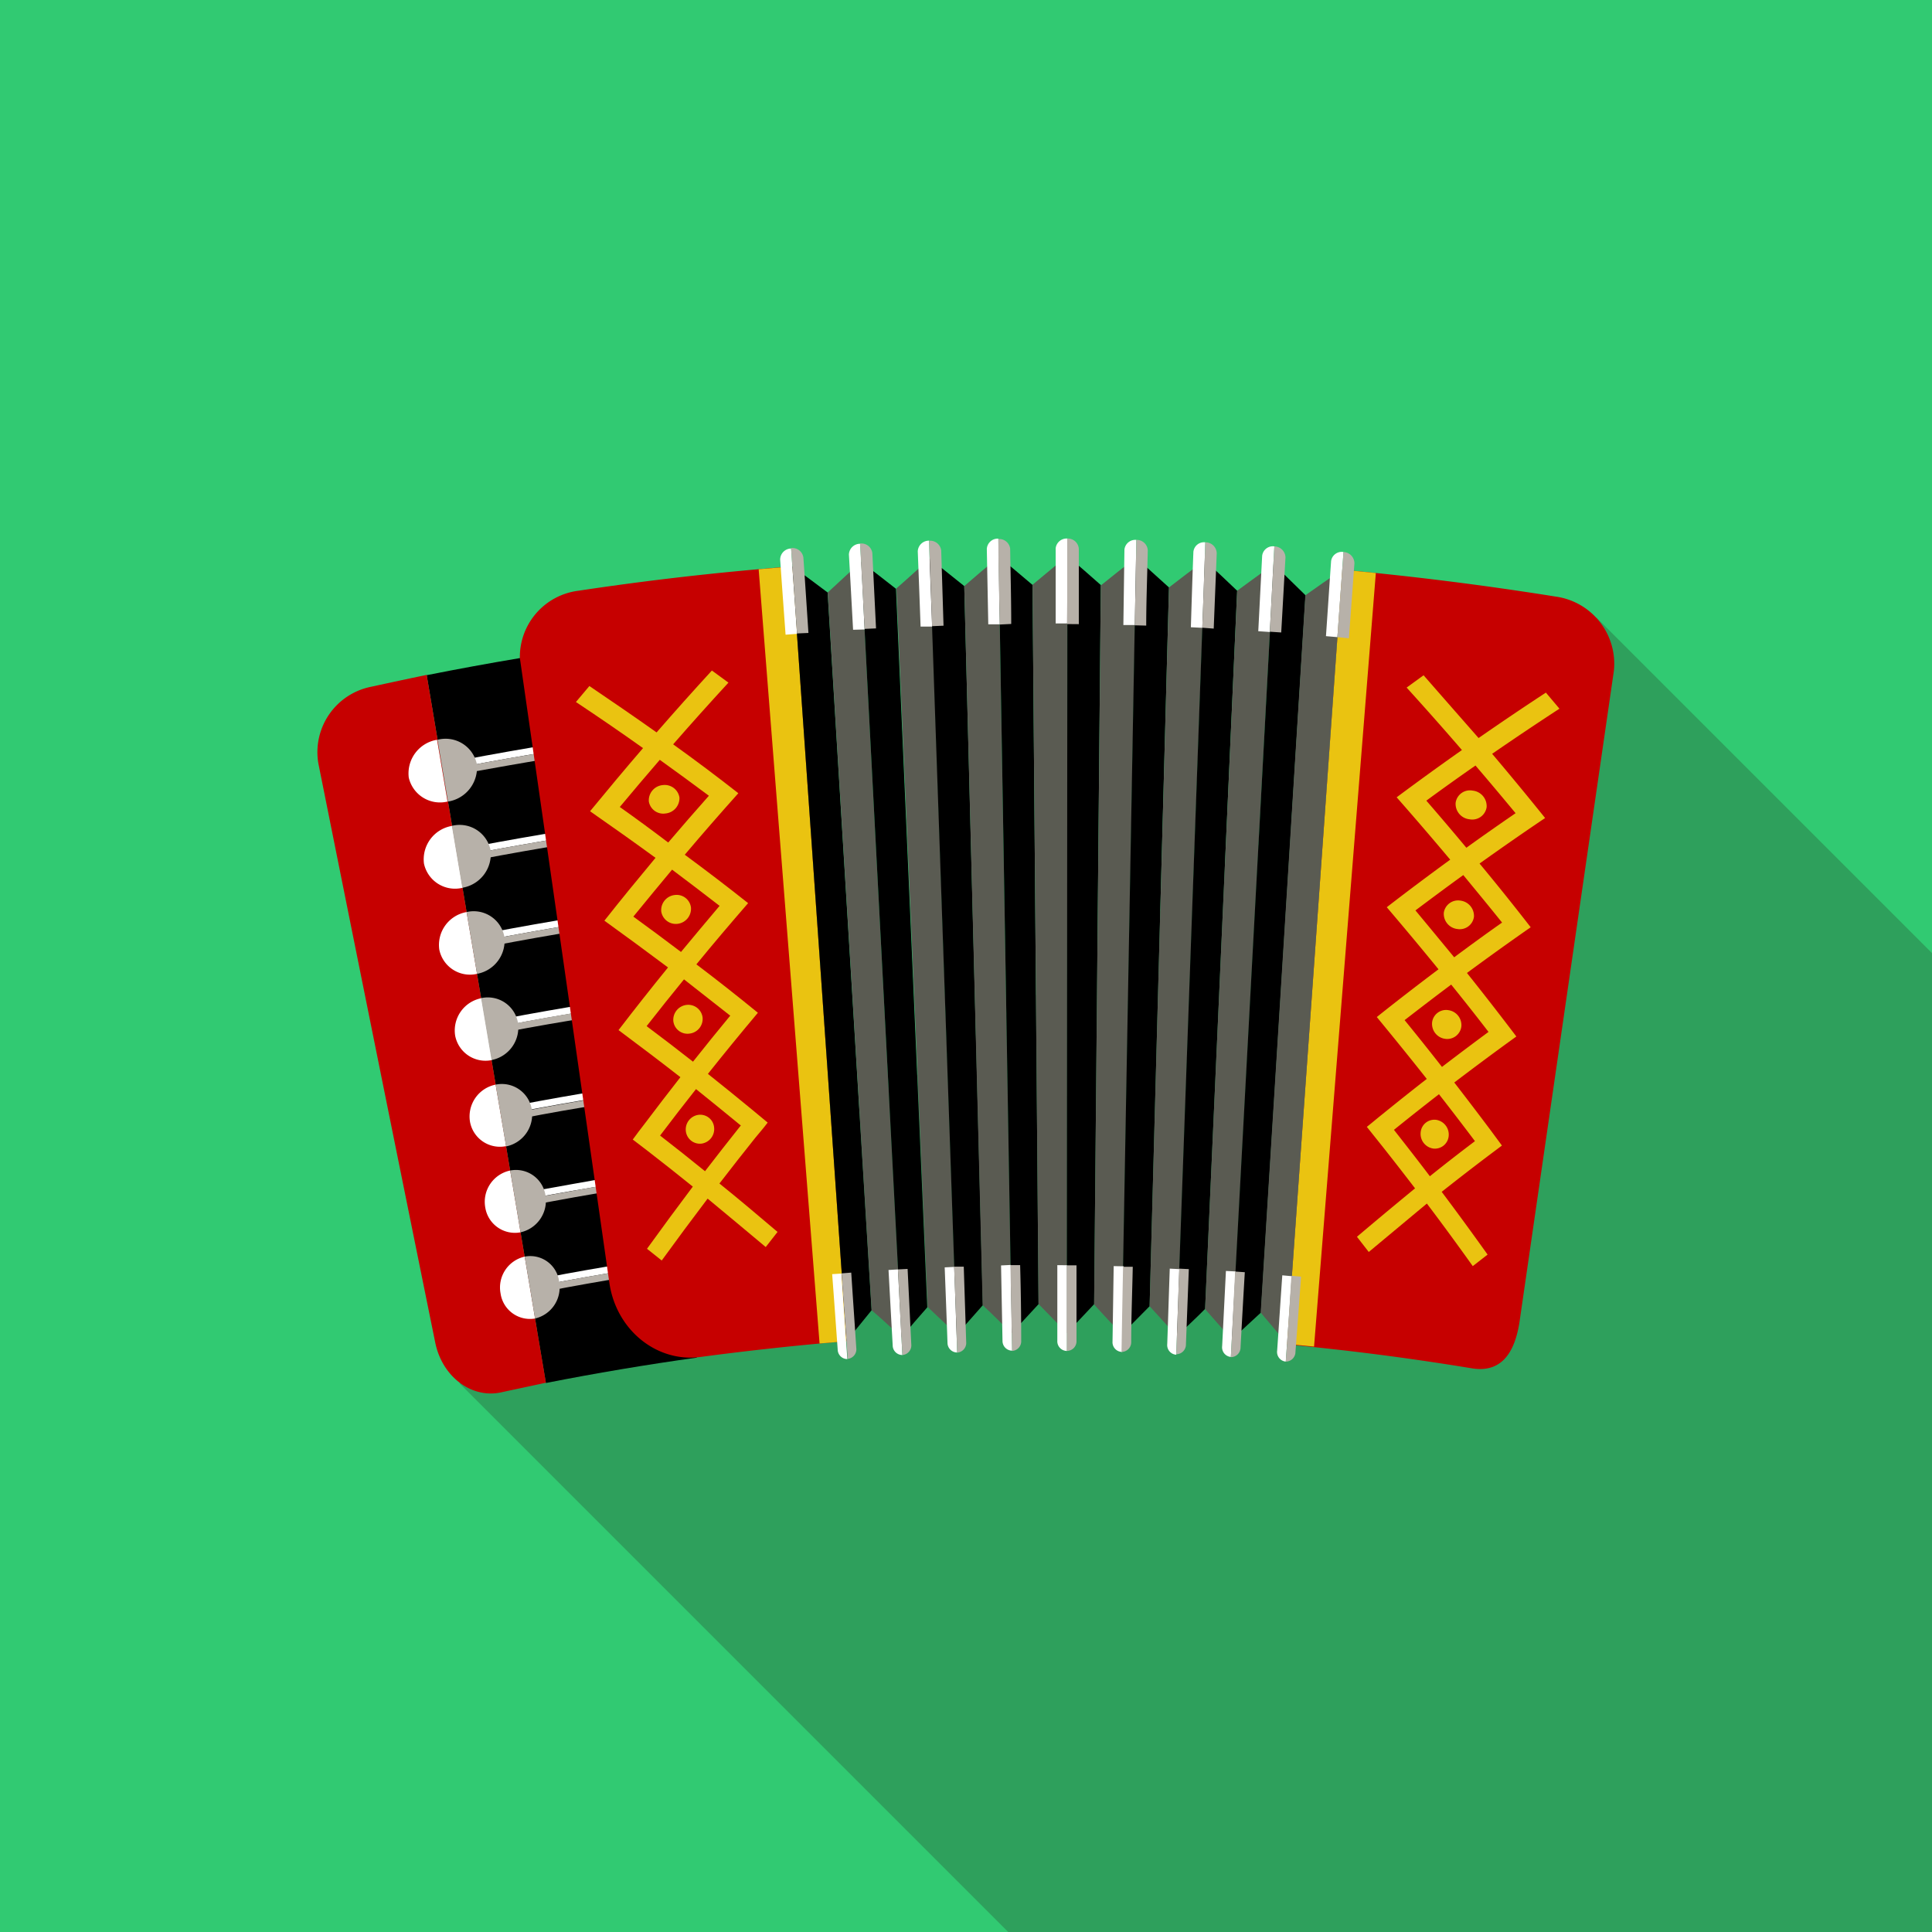 <svg xmlns="http://www.w3.org/2000/svg" viewBox="0 0 199.5 199.5"><defs><style>.cls-3{fill:#c60000}.cls-4{fill:#fff}.cls-5{fill:#b7b1a9}.cls-6{fill:#eac311}.cls-7{fill:#5a5b52}</style></defs><g id="Calque_2" data-name="Calque 2"><g id="Layer_1" data-name="Layer 1"><path fill="#31ca72" d="M0 0h199.5v199.5H0z"/><path fill="#2ea05c" d="M199.5 98.42l-34.65-34.65-117.42 79.05 56.68 56.68h95.39V98.42z"/><path d="M63.22 66.5q-9.61 1.32-19.16 3.22 6.16 36.54 12.31 73.09 7.77-1.53 15.58-2.62z"/><path class="cls-3" d="M38.35 70.91a6.89 6.89 0 0 0-5.48 7.9q6 29.93 12.08 59.86c.73 3.51 3.75 5.76 6.78 5.11 1.55-.34 3.1-.66 4.64-1q-6.15-36.54-12.31-73.09-2.87.6-5.71 1.22z"/><path class="cls-4" d="M57.24 76.8c-3.2.52-6.38 1.08-9.57 1.69 0 .23.08.46.11.69 3.22-.62 6.37-1.18 9.56-1.68-.03-.24-.07-.5-.1-.7z"/><path class="cls-5" d="M57.43 78.19l-.09-.69c-3.19.51-6.38 1.06-9.56 1.68l.12.68q4.76-.86 9.53-1.67z"/><path class="cls-4" d="M42.21 80.3a3.31 3.31 0 0 0 4 2.47l-1.08-6.38a3.52 3.52 0 0 0-2.92 3.91z"/><path class="cls-5" d="M49.24 78.9a3.3 3.3 0 0 0-4.06-2.51l1.08 6.38a3.55 3.55 0 0 0 2.98-3.87z"/><path class="cls-4" d="M58.47 85.75q-4.68.75-9.35 1.64c0 .23.08.46.11.69q4.67-.89 9.33-1.64z"/><path class="cls-5" d="M58.66 87.13c0-.23-.06-.46-.1-.69q-4.66.75-9.33 1.64l.12.69c3.09-.59 6.2-1.14 9.31-1.64z"/><path class="cls-4" d="M43.78 89.18a3.28 3.28 0 0 0 4 2.49l-1.08-6.39a3.5 3.5 0 0 0-2.92 3.9z"/><path class="cls-5" d="M50.66 87.81a3.26 3.26 0 0 0-4-2.53l1.08 6.39a3.52 3.52 0 0 0 2.92-3.86z"/><path class="cls-4" d="M59.7 94.69q-4.58.74-9.13 1.61c0 .23.08.46.11.69q4.55-.87 9.11-1.61z"/><path class="cls-5" d="M59.89 96.07c0-.23-.06-.45-.1-.69q-4.56.74-9.11 1.61l.12.69q4.53-.87 9.09-1.61z"/><path class="cls-4" d="M45.36 98.05a3.23 3.23 0 0 0 3.9 2.51l-1.08-6.38a3.45 3.45 0 0 0-2.82 3.87z"/><path class="cls-5" d="M52.08 96.72a3.22 3.22 0 0 0-3.9-2.54l1.08 6.38a3.47 3.47 0 0 0 2.82-3.84z"/><path class="cls-4" d="M60.93 103.63c-3 .49-5.94 1-8.91 1.57l.12.7q4.43-.86 8.88-1.57z"/><path class="cls-5" d="M61.12 105c0-.23-.07-.46-.1-.69q-4.46.72-8.88 1.57c0 .22.07.45.11.68 2.95-.56 5.9-1.07 8.87-1.56z"/><path class="cls-4" d="M47 106.94a3.19 3.19 0 0 0 3.81 2.52l-1.08-6.39a3.4 3.4 0 0 0-2.73 3.87z"/><path class="cls-5" d="M53.49 105.64a3.16 3.16 0 0 0-3.81-2.57l1.08 6.39a3.41 3.41 0 0 0 2.73-3.82z"/><path class="cls-4" d="M62.15 112.58q-4.35.7-8.67 1.53c0 .23.07.46.11.69q4.32-.83 8.66-1.53c-.03-.27-.06-.46-.1-.69z"/><path class="cls-5" d="M62.35 114c0-.23-.07-.47-.1-.7q-4.34.7-8.66 1.53c0 .23.07.46.11.69q4.3-.85 8.65-1.52z"/><path class="cls-4" d="M48.53 115.82a3.14 3.14 0 0 0 3.73 2.53L51.18 112a3.35 3.35 0 0 0-2.65 3.82z"/><path class="cls-5" d="M54.91 114.55a3.13 3.13 0 0 0-3.73-2.55l1.08 6.38a3.36 3.36 0 0 0 2.65-3.83z"/><path class="cls-4" d="M63.38 121.53c-2.82.45-5.64 1-8.45 1.48 0 .24.07.47.11.69 2.81-.53 5.62-1 8.44-1.48-.04-.22-.07-.46-.1-.69z"/><path class="cls-5" d="M63.57 122.91l-.09-.69c-2.82.45-5.63 1-8.44 1.48 0 .23.07.46.11.69 2.85-.53 5.61-1.03 8.42-1.48z"/><path class="cls-4" d="M50.11 124.69a3.1 3.1 0 0 0 3.64 2.56c-.35-2.13-.71-4.25-1.07-6.38a3.3 3.3 0 0 0-2.57 3.82z"/><path class="cls-5" d="M56.33 123.46a3.08 3.08 0 0 0-3.65-2.59c.36 2.13.72 4.25 1.07 6.38a3.34 3.34 0 0 0 2.58-3.79z"/><path class="cls-4" d="M64.61 130.47c-2.75.44-5.5.92-8.23 1.45 0 .23.07.46.11.69 2.73-.52 5.47-1 8.22-1.45-.04-.23-.07-.46-.1-.69z"/><path class="cls-5" d="M64.8 131.85l-.09-.69c-2.75.44-5.49.93-8.22 1.45 0 .23.08.46.11.69 2.73-.52 5.46-1.01 8.2-1.45z"/><path class="cls-4" d="M51.69 133.57a3.07 3.07 0 0 0 3.56 2.58q-.53-3.19-1.07-6.39a3.27 3.27 0 0 0-2.49 3.81z"/><path class="cls-5" d="M57.74 132.37a3 3 0 0 0-3.56-2.61q.54 3.19 1.07 6.39a3.29 3.29 0 0 0 2.49-3.78z"/><path class="cls-3" d="M53.68 67.94q4.64 32.28 9.25 64.57c.73 4.88 4.93 8.21 9.41 7.61q7.51-1 15.07-1.63l-5.6-80q-11.07.85-22.08 2.51a6.9 6.9 0 0 0-6.05 6.94zM160.68 61.61q-11-1.76-22.08-2.78l-5.7 80q9.54.89 19.06 2.46c3.63.61 4.65-2.52 5-5.16l9.69-66.86a7 7 0 0 0-5.97-7.66z"/><path class="cls-6" d="M84.63 138.73l2.78-.24-5.6-80-3.47.29q3.15 39.97 6.29 79.95z"/><path d="M87.41 138.49L90 135.3q-2.27-37.07-4.54-74.12c-1.21-.91-2.43-1.82-3.66-2.71q2.82 40.01 5.61 80.02z"/><path class="cls-7" d="M93.1 138.1c-1-.93-2-1.87-3.09-2.8q-2.27-37.07-4.54-74.12L88.91 58Q91 98 93.1 138.1z"/><path d="M93.1 138.1c.9-1.1 1.76-2.1 2.65-3.1q-1.6-37.09-3.23-74.2c-1.19-.94-2.4-1.87-3.61-2.79Q91 98 93.1 138.1z"/><path class="cls-7" d="M98.79 137.83c-1-1-2-1.92-3-2.87q-1.6-37.09-3.23-74.2c1.16-1 2.32-2.09 3.5-3.12q1.34 40.1 2.73 80.19z"/><path class="cls-6" d="M132.9 138.78l2.79.27q3.18-39.93 6.38-79.88l-3.47-.34z"/><path class="cls-4" d="M81.69 56.64a1.15 1.15 0 0 0-1.13 1.15c.18 2.58.37 5.17.56 7.75l1.18-.09c-.2-2.94-.41-5.87-.61-8.81zM85.93 131.57c.2 2.59.38 5.19.57 7.77a1 1 0 0 0 1 1q-.32-4.42-.62-8.83z"/><path class="cls-5" d="M87.54 140.32a1 1 0 0 0 .88-1.13c-.17-2.59-.35-5.18-.52-7.78l-1 .08q.32 4.41.64 8.83zM83.48 65.36c-.17-2.59-.34-5.17-.52-7.76a1.13 1.13 0 0 0-1.27-1c.2 2.94.41 5.87.61 8.81z"/><path class="cls-4" d="M88.81 56.15a1.15 1.15 0 0 0-1.15 1.12c.15 2.59.29 5.17.43 7.76l1.19-.03c-.15-3-.28-5.91-.47-8.85zM91.75 131.14q.21 3.9.43 7.78a1 1 0 0 0 1 1c-.15-2.95-.31-5.89-.46-8.84z"/><path class="cls-5" d="M93.19 139.92a1 1 0 0 0 .91-1.1q-.19-3.9-.38-7.79l-1 .05c.16 2.92.28 5.92.47 8.84zM90.46 64.89q-.19-3.87-.38-7.76a1.13 1.13 0 0 0-1.27-1c.16 2.94.32 5.87.47 8.81z"/><path d="M98.78 137.85c.89-1 1.79-2.06 2.71-3.08l-1.92-74.25L96 57.66q1.39 40.1 2.78 80.19z"/><path class="cls-7" d="M104.47 137.7c-1-1-2-2-3-2.93l-1.9-74.25q1.75-1.53 3.55-3z"/><path class="cls-4" d="M95.94 55.83a1.15 1.15 0 0 0-1.17 1.1q.15 3.89.29 7.77h1.19c-.1-2.99-.25-5.93-.31-8.87zM97.55 130.87c.1 2.6.2 5.19.29 7.79a1 1 0 0 0 1 1q-.15-4.41-.31-8.84z"/><path class="cls-5" d="M98.84 139.67a1 1 0 0 0 .93-1.08c-.08-2.6-.17-5.2-.25-7.79h-1q.18 4.46.32 8.87zM97.43 64.61l-.24-7.77a1.15 1.15 0 0 0-1.25-1c.1 2.94.21 5.88.31 8.82z"/><path d="M104.47 137.67c.92-1 1.84-2 2.77-3q-.3-37.14-.62-74.27-1.74-1.48-3.5-2.94z"/><path class="cls-7" d="M110.17 137.65c-1-1-1.94-2-2.93-3q-.3-37.14-.62-74.27 1.8-1.5 3.61-3z"/><path class="cls-4" d="M103.09 55.62a1.13 1.13 0 0 0-1.19 1.07l.15 7.78h1.19c-.06-2.96-.1-5.91-.15-8.85zM103.37 130.67l.15 7.8a1 1 0 0 0 1 1q-.09-4.42-.15-8.85z"/><path class="cls-5" d="M104.51 139.5a1 1 0 0 0 .94-1.06q0-3.9-.11-7.8h-1q.08 4.43.17 8.86zM104.42 64.43c0-2.59-.07-5.18-.11-7.77a1.14 1.14 0 0 0-1.22-1c0 2.94.09 5.89.15 8.83z"/><path d="M110.16 137.67c.93-1 1.87-2 2.82-3l.69-74.26q-1.71-1.52-3.45-3z"/><path class="cls-7" d="M115.86 137.77c-1-1-1.91-2-2.88-3.06l.69-74.26q1.81-1.46 3.66-2.89z"/><path class="cls-4" d="M110.22 55.61a1.14 1.14 0 0 0-1.21 1v7.77h1.18c.02-2.88.03-5.83.03-8.77zM109.18 130.64v7.8a1 1 0 0 0 1 1.06v-8.85z"/><path class="cls-5" d="M110.16 139.5a1 1 0 0 0 1-1.05v-7.79h-1v8.84zM111.4 64.45v-7.77a1.14 1.14 0 0 0-1.2-1.07v8.83z"/><path d="M115.84 137.78c1-1 1.91-1.94 2.87-2.9l2-74.22c-1.13-1-2.26-2.06-3.41-3.09q-.73 40.11-1.46 80.21z"/><path class="cls-7" d="M121.54 138c-.94-1.05-1.88-2.08-2.83-3.12l2-74.22c1.22-.95 2.46-1.88 3.71-2.81z"/><path class="cls-4" d="M117.34 55.75a1.13 1.13 0 0 0-1.23 1l-.11 7.79h1.18q.08-4.38.16-8.79zM115 130.74l-.12 7.79a1 1 0 0 0 1 1.07q.07-4.41.16-8.84z"/><path class="cls-5" d="M115.81 139.6a1 1 0 0 0 1-1c0-2.59.11-5.19.16-7.79h-1q-.09 4.38-.16 8.79zM118.36 64.6c0-2.59.11-5.18.16-7.77a1.14 1.14 0 0 0-1.18-1.08q-.07 4.41-.17 8.82z"/><path d="M121.52 138c1-1 2-1.9 2.92-2.84Q126.1 98.1 127.75 61c-1.11-1.06-2.22-2.11-3.35-3.15z"/><path class="cls-7" d="M127.22 138.36c-.92-1.06-1.84-2.13-2.78-3.18Q126.1 98.1 127.75 61c1.25-.91 2.5-1.83 3.76-2.73z"/><path class="cls-4" d="M124.46 56a1.1 1.1 0 0 0-1.23 1c-.1 2.59-.18 5.18-.26 7.77l1.18.06q.17-4.38.31-8.83zM120.79 131c-.09 2.6-.17 5.2-.26 7.79a1 1 0 0 0 .93 1.1c.11-2.94.21-5.89.32-8.84z"/><path class="cls-5" d="M121.46 139.84a1 1 0 0 0 1-1l.3-7.79-1-.05c-.09 3-.19 5.9-.3 8.84zM125.33 64.91c.1-2.58.21-5.17.31-7.76a1.16 1.16 0 0 0-1.18-1.15q-.15 4.41-.31 8.82z"/><path d="M127.2 138.31l3-2.77q2.31-37 4.61-74.07-1.64-1.62-3.3-3.23z"/><path class="cls-7" d="M132.9 138.78c-.9-1.09-1.81-2.17-2.72-3.24q2.31-37 4.61-74.07 1.89-1.34 3.81-2.65z"/><path class="cls-4" d="M131.59 56.42a1.11 1.11 0 0 0-1.26 1q-.2 3.87-.4 7.76l1.19.08c.16-2.97.31-5.9.47-8.84zM126.59 131.24l-.39 7.76a1 1 0 0 0 .9 1.12l.48-8.83z"/><path class="cls-5" d="M127.1 140.14a1 1 0 0 0 1-1q.21-3.89.44-7.77l-1-.07z"/><path class="cls-4" d="M132.41 131.69c-.18 2.59-.35 5.18-.53 7.77a1 1 0 0 0 .89 1.14l.62-8.82z"/><path class="cls-5" d="M132.77 140.6a1 1 0 0 0 1-1q.3-3.88.58-7.77l-1-.09q-.26 4.45-.58 8.86zM132.3 65.31c.15-2.58.29-5.16.44-7.75a1.17 1.17 0 0 0-1.15-1.14c-.16 2.94-.31 5.87-.47 8.81z"/><path class="cls-4" d="M138.73 57a1.11 1.11 0 0 0-1.28.94c-.18 2.58-.35 5.17-.53 7.75l1.18.1z"/><path class="cls-5" d="M139.29 65.91l.57-7.75a1.18 1.18 0 0 0-1.13-1.16l-.63 8.79z"/><path class="cls-6" d="M69.51 76.86q2.8-3.21 5.71-6.37l-1.71-1.25q-2.91 3.17-5.71 6.39c-2.29-1.62-4.6-3.21-6.94-4.79l-1.39 1.65q3.53 2.34 6.93 4.76c-1.86 2.16-3.67 4.33-5.47 6.52 2.28 1.59 4.54 3.19 6.76 4.81-1.79 2.15-3.56 4.31-5.28 6.49 2.21 1.6 4.4 3.2 6.57 4.83q-2.61 3.21-5.11 6.47c2.16 1.61 4.29 3.22 6.39 4.86-1.25 1.6-2.49 3.21-3.7 4.82-.42.54-.82 1.07-1.22 1.62l1.57 1.2c1.56 1.21 3.11 2.43 4.63 3.66q-2.4 3.19-4.73 6.42l1.52 1.21q2.33-3.21 4.74-6.39c2 1.65 4 3.33 6 5l1.22-1.56c-2-1.7-4-3.39-6-5 1.22-1.59 2.46-3.16 3.71-4.73.43-.52.85-1 1.27-1.56l-1.53-1.27c-1.53-1.26-3.08-2.52-4.64-3.76q2.53-3.18 5.16-6.31c-2.09-1.71-4.21-3.38-6.35-5 1.74-2.13 3.53-4.23 5.34-6.32-2.15-1.71-4.33-3.37-6.54-5 1.81-2.14 3.65-4.25 5.53-6.35-2.24-1.76-4.46-3.42-6.73-5.05zm7 39.34q-1.87 2.35-3.71 4.74c-1.53-1.24-3.07-2.47-4.64-3.68q1.83-2.42 3.71-4.8 2.3 1.85 4.6 3.74zm-1.09-11.34c-1.31 1.58-2.59 3.17-3.86 4.77-1.58-1.24-3.17-2.46-4.79-3.67q1.9-2.43 3.86-4.83 2.37 1.87 4.75 3.73zm-1.1-11.34q-2 2.37-4 4.78c-1.62-1.23-3.27-2.45-4.92-3.65q2-2.45 4-4.85 2.44 1.83 4.88 3.72zM64 83.33c1.36-1.63 2.73-3.25 4.13-4.87q2.55 1.83 5.07 3.71Q71.08 84.56 69 87q-2.46-1.87-5-3.67z"/><path class="cls-6" d="M70.16 82.35A1.59 1.59 0 0 1 68.72 84 1.51 1.51 0 0 1 67 82.76a1.58 1.58 0 0 1 1.43-1.69 1.54 1.54 0 0 1 1.73 1.28zM71.35 93.71A1.57 1.57 0 0 1 70 95.39a1.52 1.52 0 0 1-1.72-1.28 1.57 1.57 0 0 1 1.39-1.69 1.49 1.49 0 0 1 1.68 1.29zM73.74 116.42a1.52 1.52 0 0 1-1.29 1.67 1.46 1.46 0 0 1-1.63-1.3 1.52 1.52 0 0 1 1.3-1.67 1.44 1.44 0 0 1 1.62 1.3zM72.55 105.07a1.53 1.53 0 0 1-1.35 1.66 1.47 1.47 0 0 1-1.67-1.28 1.55 1.55 0 0 1 1.35-1.68 1.49 1.49 0 0 1 1.67 1.3zM154.08 77.84c2.28-1.57 4.6-3.13 6.95-4.66l-1.4-1.66c-2.34 1.53-4.66 3.1-6.95 4.69Q149.86 73 147 69.73L145.25 71c1.94 2.14 3.84 4.28 5.71 6.45q-3.41 2.4-6.74 4.88 2.82 3.21 5.53 6.44c-2.21 1.61-4.4 3.25-6.55 4.91 1.81 2.13 3.59 4.26 5.34 6.41-2.15 1.62-4.28 3.26-6.37 4.93 1.75 2.13 3.47 4.25 5.16 6.39-1.57 1.22-3.12 2.46-4.65 3.7-.52.41-1 .83-1.54 1.25l1.26 1.58c1.26 1.58 2.5 3.18 3.72 4.77q-3 2.46-6 5l1.22 1.57 6-5c1.62 2.14 3.19 4.29 4.74 6.46l1.53-1.19c-1.55-2.17-3.13-4.34-4.74-6.48 1.54-1.22 3.08-2.41 4.65-3.6l1.57-1.18-1.21-1.64q-1.83-2.44-3.71-4.87c2.11-1.6 4.24-3.19 6.41-4.75-1.67-2.21-3.37-4.39-5.1-6.56q3.25-2.4 6.58-4.72-2.58-3.33-5.28-6.58c2.23-1.59 4.48-3.16 6.77-4.7q-2.69-3.35-5.47-6.63zm-1.78 40q-2.36 1.78-4.65 3.62c-1.22-1.61-2.46-3.2-3.71-4.79q2.3-1.86 4.65-3.68 1.88 2.41 3.71 4.84zm1.4-11.28q-2.41 1.78-4.8 3.61c-1.27-1.62-2.55-3.23-3.86-4.83 1.59-1.23 3.19-2.46 4.81-3.67 1.3 1.61 2.59 3.24 3.85 4.88zm1.4-11.29c-1.67 1.17-3.31 2.37-4.94 3.58q-2-2.43-4-4.84c1.64-1.23 3.28-2.45 4.94-3.65 1.35 1.64 2.68 3.25 4 4.9zm-7.82-12.59q2.52-1.85 5.08-3.63c1.4 1.63 2.77 3.27 4.14 4.92-1.71 1.18-3.41 2.36-5.08 3.57q-2.04-2.45-4.14-4.87z"/><path class="cls-6" d="M153.51 83.35a1.5 1.5 0 0 1-1.77 1.25 1.6 1.6 0 0 1-1.43-1.7 1.49 1.49 0 0 1 1.76-1.26 1.61 1.61 0 0 1 1.44 1.71zM152.2 94.68a1.48 1.48 0 0 1-1.72 1.25 1.58 1.58 0 0 1-1.39-1.69 1.49 1.49 0 0 1 1.73-1.24 1.59 1.59 0 0 1 1.38 1.68zM149.59 117.33a1.43 1.43 0 0 1-1.59 1.27 1.53 1.53 0 0 1-1.3-1.68 1.42 1.42 0 0 1 1.63-1.28 1.54 1.54 0 0 1 1.26 1.69zM150.9 106a1.47 1.47 0 0 1-1.68 1.27 1.56 1.56 0 0 1-1.34-1.69 1.45 1.45 0 0 1 1.68-1.27 1.56 1.56 0 0 1 1.34 1.69z"/></g></g></svg>